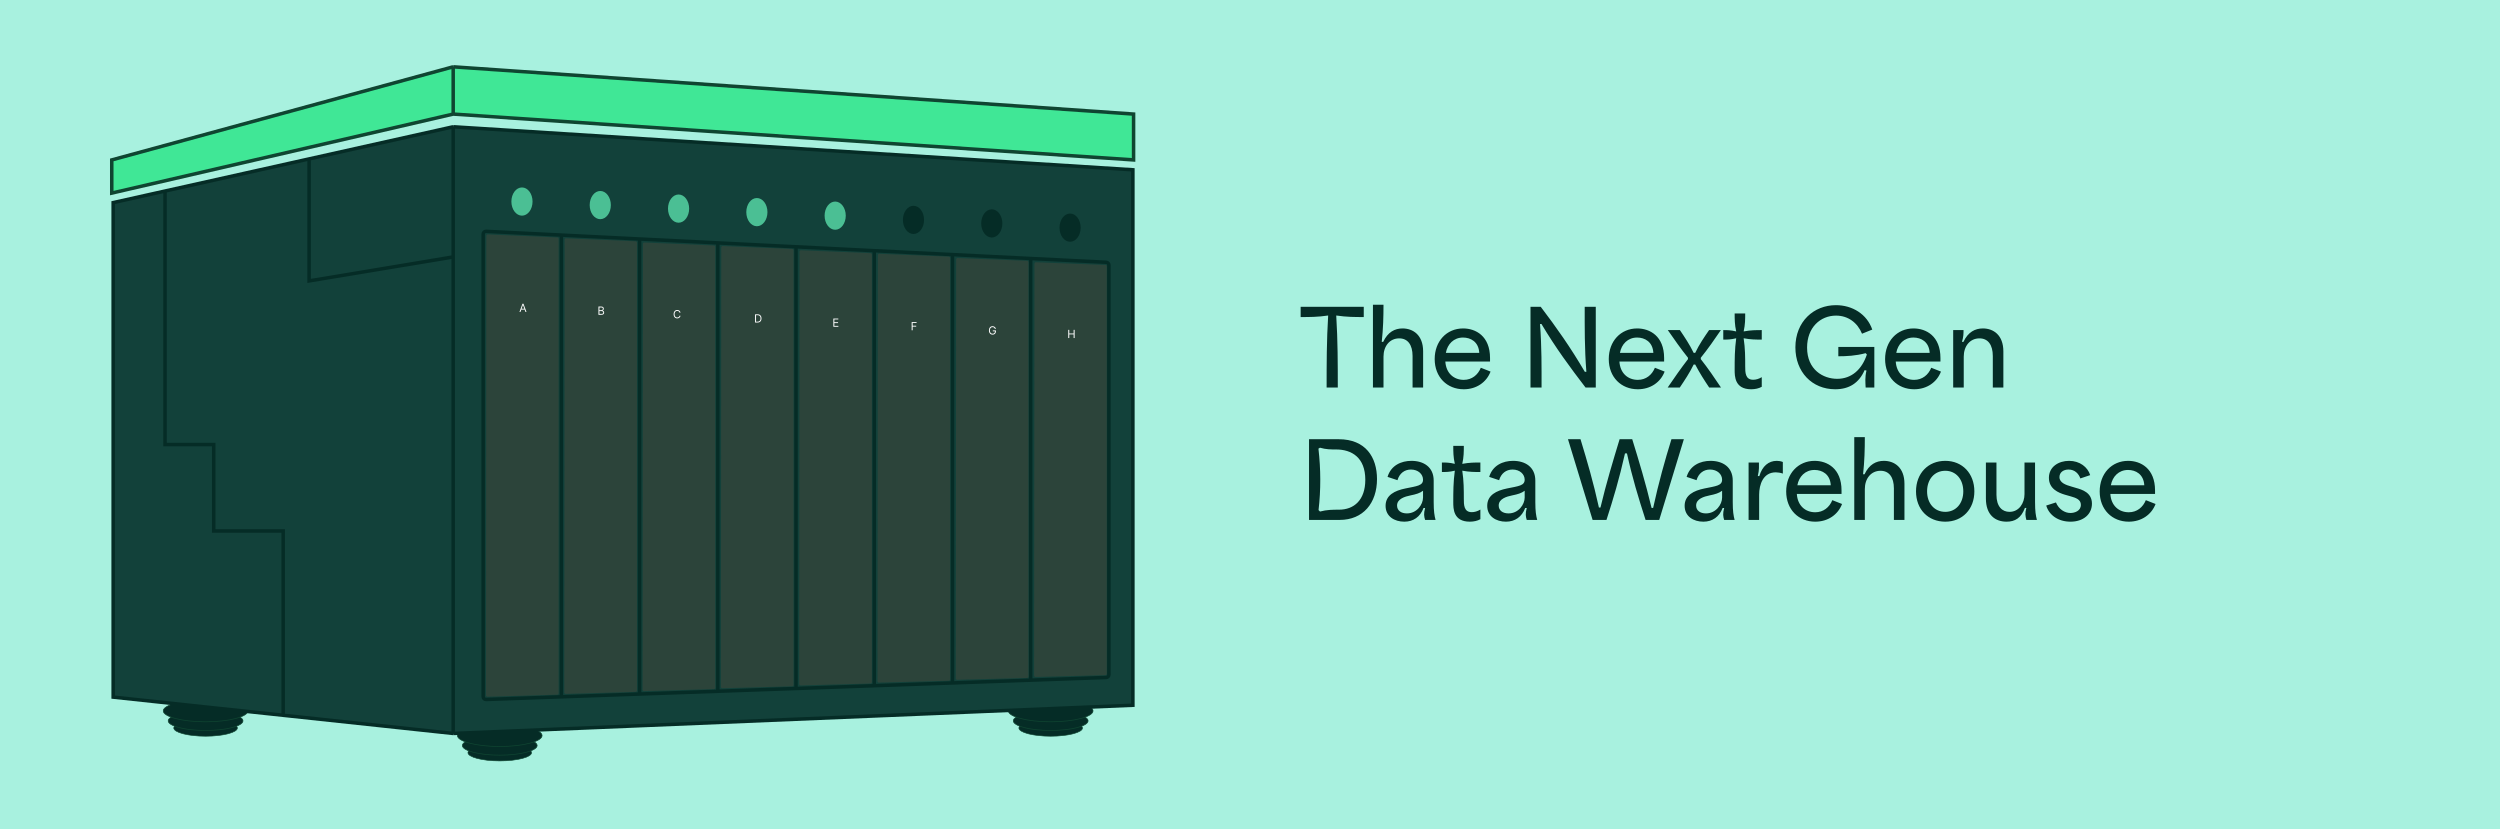 <svg width="4116" height="1365" viewBox="0 0 4116 1365" fill="none" xmlns="http://www.w3.org/2000/svg">
<rect width="4116" height="1365" fill="#A8F1DF"/>
<path d="M1782.21 1198.64C1782.21 1200.3 1780.93 1202.01 1778.29 1203.66C1775.67 1205.29 1771.86 1206.78 1767.1 1208.04C1757.58 1210.56 1744.42 1212.12 1729.86 1212.12C1715.29 1212.12 1702.13 1210.56 1692.61 1208.04C1687.86 1206.78 1684.04 1205.29 1681.43 1203.66C1678.79 1202.01 1677.5 1200.3 1677.5 1198.64C1677.5 1196.98 1678.79 1195.27 1681.43 1193.61C1684.04 1191.98 1687.86 1190.49 1692.61 1189.23C1702.13 1186.72 1715.29 1185.15 1729.86 1185.15C1744.42 1185.15 1757.58 1186.72 1767.1 1189.23C1771.86 1190.49 1775.67 1191.98 1778.29 1193.61C1780.93 1195.27 1782.21 1196.98 1782.21 1198.64Z" fill="#052C26" stroke="#0F4531" stroke-width="0.988"/>
<path d="M1791.41 1186.81C1791.41 1188.76 1789.91 1190.77 1786.8 1192.71C1783.73 1194.64 1779.24 1196.39 1773.64 1197.87C1762.46 1200.83 1746.98 1202.66 1729.86 1202.66C1712.73 1202.66 1697.25 1200.83 1686.07 1197.87C1680.47 1196.39 1675.98 1194.64 1672.91 1192.71C1669.81 1190.77 1668.3 1188.76 1668.3 1186.81C1668.3 1184.86 1669.81 1182.85 1672.91 1180.91C1675.98 1178.98 1680.47 1177.23 1686.07 1175.75C1697.25 1172.79 1712.73 1170.96 1729.86 1170.96C1746.98 1170.96 1762.46 1172.79 1773.64 1175.75C1779.24 1177.23 1783.73 1178.98 1786.8 1180.91C1789.91 1182.85 1791.41 1184.86 1791.41 1186.81Z" fill="#052C26" stroke="#0F4531" stroke-width="1.161"/>
<path d="M1799.54 1170.38C1799.54 1172.63 1797.81 1174.92 1794.29 1177.12C1790.81 1179.3 1785.72 1181.28 1779.39 1182.96C1766.74 1186.3 1749.22 1188.38 1729.86 1188.38C1710.49 1188.38 1692.97 1186.3 1680.32 1182.96C1673.99 1181.28 1668.91 1179.3 1665.42 1177.12C1661.9 1174.92 1660.17 1172.63 1660.17 1170.38C1660.17 1168.13 1661.9 1165.84 1665.42 1163.64C1668.91 1161.46 1673.99 1159.47 1680.32 1157.8C1692.97 1154.45 1710.49 1152.38 1729.86 1152.38C1749.22 1152.38 1766.74 1154.45 1779.39 1157.8C1785.72 1159.47 1790.81 1161.46 1794.29 1163.64C1797.81 1165.84 1799.54 1168.13 1799.54 1170.38Z" fill="#052C26" stroke="#0F4531" stroke-width="1.161"/>
<path d="M875.134 1239.29C875.134 1240.95 873.853 1242.66 871.213 1244.31C868.599 1245.94 864.783 1247.43 860.024 1248.69C850.513 1251.21 837.346 1252.77 822.783 1252.77C808.22 1252.77 795.054 1251.21 785.543 1248.69C780.783 1247.43 776.967 1245.94 774.353 1244.31C771.713 1242.66 770.432 1240.95 770.432 1239.29C770.432 1237.63 771.713 1235.92 774.353 1234.27C776.967 1232.63 780.783 1231.14 785.543 1229.88C795.054 1227.37 808.22 1225.8 822.783 1225.8C837.346 1225.8 850.513 1227.37 860.024 1229.88C864.783 1231.14 868.599 1232.63 871.213 1234.27C873.853 1235.92 875.134 1237.63 875.134 1239.29Z" fill="#052C26" stroke="#0F4531" stroke-width="0.988"/>
<path d="M884.339 1227.46C884.339 1229.41 882.833 1231.42 879.729 1233.36C876.655 1235.29 872.168 1237.04 866.572 1238.52C855.389 1241.48 839.907 1243.31 822.784 1243.31C805.66 1243.31 790.179 1241.48 778.995 1238.52C773.399 1237.04 768.912 1235.29 765.838 1233.36C762.734 1231.42 761.228 1229.41 761.228 1227.46C761.228 1225.51 762.734 1223.5 765.838 1221.56C768.912 1219.63 773.399 1217.88 778.995 1216.4C790.179 1213.44 805.66 1211.61 822.784 1211.61C839.907 1211.61 855.389 1213.44 866.572 1216.4C872.168 1217.88 876.655 1219.63 879.729 1221.56C882.833 1223.5 884.339 1225.51 884.339 1227.46Z" fill="#052C26" stroke="#0F4531" stroke-width="1.161"/>
<path d="M892.469 1211.03C892.469 1213.28 890.736 1215.57 887.22 1217.77C883.734 1219.95 878.652 1221.93 872.321 1223.61C859.666 1226.95 842.152 1229.03 822.784 1229.03C803.415 1229.03 785.901 1226.95 773.247 1223.61C766.915 1221.93 761.833 1219.95 758.347 1217.77C754.832 1215.57 753.098 1213.28 753.098 1211.03C753.098 1208.78 754.832 1206.49 758.347 1204.29C761.833 1202.11 766.915 1200.12 773.247 1198.45C785.901 1195.1 803.415 1193.03 822.784 1193.03C842.152 1193.03 859.666 1195.1 872.321 1198.45C878.652 1200.12 883.734 1202.11 887.22 1204.29C890.736 1206.49 892.469 1208.78 892.469 1211.03Z" fill="#052C26" stroke="#0F4531" stroke-width="1.161"/>
<path d="M390.82 1198.64C390.82 1200.3 389.539 1202.01 386.899 1203.66C384.284 1205.29 380.469 1206.78 375.709 1208.04C366.198 1210.56 353.031 1212.12 338.469 1212.12C323.906 1212.12 310.739 1210.56 301.228 1208.04C296.469 1206.78 292.653 1205.29 290.039 1203.66C287.399 1202.01 286.118 1200.3 286.118 1198.64C286.118 1196.98 287.399 1195.27 290.039 1193.61C292.653 1191.98 296.469 1190.49 301.228 1189.23C310.739 1186.72 323.906 1185.15 338.469 1185.15C353.031 1185.15 366.198 1186.72 375.709 1189.23C380.469 1190.49 384.284 1191.98 386.899 1193.61C389.539 1195.27 390.82 1196.98 390.82 1198.64Z" fill="#052C26" stroke="#0F4531" stroke-width="0.988"/>
<path d="M400.024 1186.81C400.024 1188.76 398.519 1190.77 395.414 1192.71C392.34 1194.64 387.853 1196.39 382.257 1197.87C371.074 1200.83 355.592 1202.66 338.469 1202.66C321.346 1202.66 305.864 1200.83 294.681 1197.87C289.085 1196.39 284.598 1194.64 281.524 1192.71C278.42 1190.77 276.914 1188.76 276.914 1186.81C276.914 1184.86 278.42 1182.85 281.524 1180.91C284.598 1178.98 289.085 1177.23 294.681 1175.75C305.864 1172.79 321.346 1170.96 338.469 1170.96C355.592 1170.96 371.074 1172.79 382.257 1175.75C387.853 1177.23 392.34 1178.98 395.414 1180.91C398.519 1182.85 400.024 1184.86 400.024 1186.81Z" fill="#052C26" stroke="#0F4531" stroke-width="1.161"/>
<path d="M408.155 1170.38C408.155 1172.63 406.421 1174.92 402.906 1177.12C399.42 1179.3 394.338 1181.28 388.006 1182.96C375.352 1186.3 357.837 1188.38 338.469 1188.38C319.101 1188.38 301.587 1186.3 288.932 1182.96C282.6 1181.28 277.518 1179.3 274.033 1177.12C270.517 1174.92 268.784 1172.63 268.784 1170.38C268.784 1168.13 270.517 1165.84 274.033 1163.64C277.518 1161.46 282.6 1159.47 288.932 1157.8C301.587 1154.45 319.101 1152.38 338.469 1152.38C357.837 1152.38 375.352 1154.45 388.006 1157.8C394.338 1159.47 399.42 1161.46 402.906 1163.64C406.421 1165.84 408.155 1168.13 408.155 1170.38Z" fill="#052C26" stroke="#0F4531" stroke-width="1.161"/>
<path d="M186.324 1147.73V333.574L271.689 314.535L508.909 261.628L746.13 208.721L1865.16 279.567V1161.09L906.406 1200.89L746.13 1207.54L466.227 1177.64L186.324 1147.73Z" fill="#12413A"/>
<path d="M746.13 1207.54L906.406 1200.89L1865.16 1161.09V279.567L746.13 208.721M746.13 1207.54L466.227 1177.64M746.13 1207.54V423.003M746.13 208.721L508.909 261.628M746.13 208.721V423.003M466.227 1177.64L186.324 1147.73V333.574L271.689 314.535M466.227 1177.64V874.216H351.827V731.941H271.689V314.535M271.689 314.535L508.909 261.628M508.909 261.628V462.491L746.13 423.003" stroke="#052C26" stroke-width="5.807"/>
<ellipse cx="1761.79" cy="374.803" rx="17.421" ry="23.228" fill="#052C26"/>
<ellipse cx="1632.87" cy="367.834" rx="17.421" ry="23.228" fill="#052C26"/>
<ellipse cx="1503.96" cy="362.029" rx="17.421" ry="23.228" fill="#052C26"/>
<ellipse cx="1375.04" cy="355.059" rx="17.421" ry="23.228" fill="#4BBF94"/>
<ellipse cx="1246.12" cy="349.254" rx="17.421" ry="23.228" fill="#4BBF94"/>
<ellipse cx="1117.2" cy="343.445" rx="17.421" ry="23.228" fill="#4BBF94"/>
<ellipse cx="988.285" cy="337.639" rx="17.421" ry="23.228" fill="#4BBF94"/>
<ellipse cx="859.367" cy="331.832" rx="17.421" ry="23.228" fill="#4BBF94"/>
<path d="M1310.58 406.317V1133.53M1310.58 406.317L1439.35 412.744M1310.58 406.317L1181.81 399.891M1310.58 1133.53L1439.35 1128.96M1310.58 1133.53L1181.81 1138.1M1053.03 393.464V1142.66M1053.03 393.464L1181.81 399.891M1053.03 393.464L924.261 387.038M1053.03 1142.66L1181.81 1138.1M1053.03 1142.66L924.261 1147.23M1568.12 419.171V1124.4M1568.12 419.171L1696.9 425.597M1568.12 419.171L1439.35 412.744M1568.12 1124.4L1696.9 1119.83M1568.12 1124.4L1439.35 1128.96M1696.9 1119.83L1821.19 1115.42C1823.69 1115.34 1825.67 1113.28 1825.67 1110.78V436.443C1825.67 433.968 1823.73 431.927 1821.26 431.803L1696.9 425.597M1696.9 1119.83V425.597M1439.35 412.744V1128.96M1181.81 1138.1V399.891M924.261 387.038L800.366 380.855C797.712 380.722 795.488 382.838 795.488 385.495V1135.56V1146.98C795.488 1149.61 797.67 1151.72 800.299 1151.63L924.261 1147.23M924.261 387.038V1147.23" stroke="#052C26" stroke-width="5.807"/>
<path d="M800.712 388.263C800.713 386.941 801.816 385.886 803.136 385.944L917.538 390.967C918.78 391.021 919.759 392.044 919.759 393.287V1141.41C919.759 1142.67 918.76 1143.7 917.504 1143.73L802.525 1147.08C801.216 1147.12 800.134 1146.07 800.135 1144.76L800.712 388.263Z" fill="#2C443A"/>
<path d="M929.63 394.648C929.631 393.327 930.733 392.272 932.053 392.329L1046.45 397.279C1047.7 397.333 1048.68 398.356 1048.68 399.6V1136.81C1048.68 1138.07 1047.68 1139.1 1046.42 1139.13L931.442 1142.43C930.133 1142.47 929.052 1141.42 929.053 1140.11L929.63 394.648Z" fill="#2C443A"/>
<path d="M1058.55 401.615C1058.55 400.294 1059.65 399.24 1060.97 399.296L1175.37 404.17C1176.62 404.223 1177.6 405.246 1177.6 406.49V1132.22C1177.6 1133.48 1176.6 1134.51 1175.34 1134.54L1060.36 1137.79C1059.05 1137.83 1057.97 1136.78 1057.97 1135.47L1058.55 401.615Z" fill="#2C443A"/>
<path d="M1187.47 407.421C1187.47 406.1 1188.57 405.046 1189.89 405.102L1304.29 409.906C1305.53 409.958 1306.51 410.982 1306.51 412.227V1127.62C1306.51 1128.88 1305.51 1129.91 1304.26 1129.94L1189.28 1133.15C1187.97 1133.18 1186.89 1132.13 1186.89 1130.82L1187.47 407.421Z" fill="#2C443A"/>
<path d="M1316.39 414.388C1316.39 413.068 1317.49 412.014 1318.8 412.069L1433.21 416.796C1434.45 416.848 1435.43 417.871 1435.43 419.117V1123.03C1435.43 1124.28 1434.43 1125.31 1433.17 1125.35L1318.2 1128.5C1316.89 1128.54 1315.81 1127.49 1315.81 1126.18L1316.39 414.388Z" fill="#2C443A"/>
<path d="M1445.3 420.195C1445.3 418.876 1446.4 417.822 1447.72 417.876L1562.12 422.534C1563.37 422.585 1564.35 423.609 1564.35 424.855V1118.43C1564.35 1119.69 1563.35 1120.72 1562.09 1120.75L1447.11 1123.86C1445.8 1123.89 1444.73 1122.84 1444.73 1121.53L1445.3 420.195Z" fill="#2C443A"/>
<path d="M1574.22 427.16C1574.22 425.841 1575.32 424.788 1576.64 424.841L1691.04 429.423C1692.28 429.473 1693.27 430.497 1693.27 431.744V1113.83C1693.27 1115.09 1692.26 1116.12 1691.01 1116.16L1576.03 1119.21C1574.72 1119.25 1573.64 1118.2 1573.64 1116.89L1574.22 427.16Z" fill="#2C443A"/>
<path d="M1703.14 434.129C1703.14 432.811 1704.24 431.758 1705.55 431.81L1819.96 436.315C1821.2 436.364 1822.19 437.389 1822.19 438.636V1109.24C1822.19 1110.5 1821.18 1111.53 1819.92 1111.56L1704.95 1114.57C1703.64 1114.6 1702.56 1113.55 1702.56 1112.24L1703.14 434.129Z" fill="#2C443A"/>
<path d="M746.128 187.815L184 317.895V263.308L746.128 110L1866.32 187.815V263.308L746.128 187.815Z" fill="#40E796"/>
<path d="M746.128 187.815L184 317.895V263.308L746.128 110M746.128 187.815L1866.32 263.308V187.815L746.128 110M746.128 187.815V110" stroke="#0F4531" stroke-width="5.807"/>
<path d="M856.914 513.59H855.198L860.16 500.075H861.85L866.812 513.59H865.096L861.058 502.213H860.952L856.914 513.59ZM857.547 508.311H864.463V509.762H857.547V508.311Z" fill="white"/>
<path d="M985.277 518.24V504.726H990.002C990.944 504.726 991.72 504.888 992.331 505.214C992.943 505.535 993.398 505.968 993.697 506.514C993.997 507.055 994.146 507.655 994.146 508.315C994.146 508.896 994.043 509.376 993.836 509.754C993.634 510.132 993.365 510.431 993.031 510.651C992.701 510.871 992.342 511.034 991.955 511.14V511.272C992.369 511.298 992.785 511.443 993.203 511.707C993.62 511.971 993.97 512.35 994.252 512.842C994.533 513.335 994.674 513.938 994.674 514.65C994.674 515.328 994.52 515.937 994.212 516.478C993.904 517.019 993.418 517.448 992.754 517.765C992.09 518.082 991.225 518.24 990.16 518.24H985.277ZM986.914 516.788H990.16C991.229 516.788 991.988 516.582 992.437 516.168C992.89 515.75 993.117 515.244 993.117 514.65C993.117 514.193 993 513.771 992.767 513.383C992.534 512.992 992.202 512.679 991.771 512.446C991.339 512.209 990.829 512.09 990.24 512.09H986.914V516.788ZM986.914 510.665H989.949C990.442 510.665 990.886 510.568 991.282 510.374C991.683 510.181 991.999 509.908 992.233 509.556C992.47 509.204 992.589 508.79 992.589 508.315C992.589 507.721 992.382 507.218 991.969 506.804C991.555 506.386 990.9 506.177 990.002 506.177H986.914V510.665Z" fill="white"/>
<path d="M1120.42 514.754H1118.79C1118.69 514.283 1118.52 513.869 1118.28 513.513C1118.04 513.157 1117.75 512.857 1117.41 512.615C1117.07 512.369 1116.69 512.184 1116.28 512.061C1115.86 511.938 1115.43 511.876 1114.98 511.876C1114.17 511.876 1113.42 512.083 1112.76 512.497C1112.1 512.91 1111.57 513.52 1111.18 514.325C1110.8 515.13 1110.6 516.117 1110.6 517.288C1110.6 518.458 1110.8 519.445 1111.18 520.251C1111.57 521.056 1112.1 521.665 1112.76 522.078C1113.42 522.492 1114.17 522.699 1114.98 522.699C1115.43 522.699 1115.86 522.637 1116.28 522.514C1116.69 522.391 1117.07 522.208 1117.41 521.966C1117.75 521.72 1118.04 521.419 1118.28 521.062C1118.52 520.701 1118.69 520.288 1118.79 519.822H1120.42C1120.3 520.512 1120.07 521.13 1119.75 521.676C1119.42 522.221 1119.02 522.686 1118.53 523.068C1118.05 523.447 1117.51 523.735 1116.9 523.933C1116.31 524.131 1115.67 524.23 1114.98 524.23C1113.83 524.23 1112.81 523.948 1111.91 523.385C1111.01 522.822 1110.31 522.021 1109.79 520.983C1109.28 519.945 1109.02 518.713 1109.02 517.288C1109.02 515.862 1109.28 514.63 1109.79 513.592C1110.31 512.554 1111.01 511.753 1111.91 511.19C1112.81 510.627 1113.83 510.345 1114.98 510.345C1115.67 510.345 1116.31 510.444 1116.9 510.642C1117.51 510.84 1118.05 511.131 1118.53 511.513C1119.02 511.892 1119.42 512.354 1119.75 512.899C1120.07 513.44 1120.3 514.058 1120.42 514.754Z" fill="white"/>
<path d="M1247.28 531.014H1243.11V517.499H1247.47C1248.78 517.499 1249.9 517.769 1250.83 518.311C1251.77 518.847 1252.48 519.619 1252.98 520.627C1253.48 521.63 1253.72 522.831 1253.72 524.23C1253.72 525.638 1253.47 526.85 1252.97 527.866C1252.47 528.878 1251.74 529.656 1250.78 530.202C1249.82 530.743 1248.66 531.014 1247.28 531.014ZM1244.75 529.562H1247.18C1248.3 529.562 1249.22 529.346 1249.96 528.915C1250.69 528.484 1251.24 527.87 1251.6 527.074C1251.96 526.278 1252.14 525.33 1252.14 524.23C1252.14 523.139 1251.96 522.2 1251.61 521.412C1251.25 520.62 1250.72 520.013 1250.01 519.591C1249.3 519.164 1248.42 518.951 1247.36 518.951H1244.75V529.562Z" fill="white"/>
<path d="M1372.03 537.982V524.468H1380.19V525.919H1373.67V530.486H1379.77V531.938H1373.67V536.531H1380.29V537.982H1372.03Z" fill="white"/>
<path d="M1500.95 543.789V530.274H1509.05V531.726H1502.58V536.293H1508.44V537.744H1502.58V543.789H1500.95Z" fill="white"/>
<path d="M1637.94 541.466C1637.8 541.022 1637.61 540.624 1637.37 540.272C1637.14 539.916 1636.86 539.612 1636.53 539.361C1636.21 539.111 1635.85 538.919 1635.44 538.787C1635.03 538.655 1634.58 538.589 1634.09 538.589C1633.29 538.589 1632.56 538.796 1631.91 539.21C1631.25 539.623 1630.73 540.232 1630.34 541.038C1629.95 541.843 1629.76 542.83 1629.76 544C1629.76 545.171 1629.96 546.158 1630.35 546.963C1630.74 547.768 1631.27 548.378 1631.94 548.791C1632.61 549.205 1633.36 549.412 1634.2 549.412C1634.97 549.412 1635.65 549.247 1636.24 548.917C1636.83 548.582 1637.3 548.112 1637.63 547.505C1637.96 546.893 1638.13 546.174 1638.13 545.347L1638.63 545.452H1634.56V544H1639.71V545.452C1639.71 546.565 1639.47 547.533 1639 548.356C1638.53 549.178 1637.88 549.816 1637.05 550.269C1636.22 550.718 1635.27 550.943 1634.2 550.943C1633 550.943 1631.95 550.661 1631.04 550.098C1630.14 549.535 1629.44 548.734 1628.93 547.696C1628.43 546.658 1628.18 545.426 1628.18 544C1628.18 542.931 1628.32 541.97 1628.61 541.117C1628.9 540.259 1629.31 539.529 1629.83 538.926C1630.36 538.323 1630.99 537.861 1631.71 537.54C1632.43 537.219 1633.22 537.058 1634.09 537.058C1634.8 537.058 1635.47 537.166 1636.08 537.382C1636.7 537.593 1637.26 537.894 1637.74 538.286C1638.23 538.673 1638.63 539.137 1638.96 539.678C1639.29 540.215 1639.51 540.811 1639.63 541.466H1637.94Z" fill="white"/>
<path d="M1758.78 556.564V543.05H1760.42V549.068H1767.62V543.05H1769.26V556.564H1767.62V550.52H1760.42V556.564H1758.78Z" fill="white"/>
<path d="M2202.54 638H2184.14C2184.14 599.334 2184.14 560.668 2186.69 519.446C2170 522.001 2155.69 522.001 2141.38 522.001V505.138H2245.29V522.001C2231.15 522.001 2216.84 522.001 2199.98 519.446C2202.54 560.668 2202.54 599.334 2202.54 638ZM2277.79 638H2260.41V501.731H2277.79C2277.79 521.49 2277.28 541.42 2274.89 562.882H2277.28C2284.94 546.53 2296.52 540.738 2309.13 540.738C2326.16 540.738 2343.03 551.299 2343.03 578.553V638H2325.65V586.218C2325.65 567.822 2317.82 557.09 2303.68 557.09C2288.01 557.09 2277.79 569.866 2277.79 587.24V638ZM2409.92 640.896C2382.5 640.896 2362.06 620.966 2362.06 591.158C2362.06 561.86 2381.65 540.738 2408.9 540.738C2429.51 540.738 2453.19 553.173 2453.19 589.454V595.246H2379.6C2380.8 614.494 2393.57 625.395 2409.92 625.395C2423.38 625.395 2433.26 617.219 2438.03 605.466L2454.04 611.768C2447.4 629.313 2430.88 640.896 2409.92 640.896ZM2380.46 580.937H2435.47C2434.45 562.712 2421.34 555.728 2408.73 555.728C2393.4 555.728 2383.01 566.629 2380.46 580.937ZM2538.03 638H2519.81V505.138H2536.67C2562.22 538.694 2585.56 571.739 2609.23 612.109H2611.79C2608.72 572.932 2609.06 539.035 2609.06 505.138H2627.29V638H2610.43C2585.22 605.125 2561.37 572.932 2537.86 533.414H2535.48C2538.37 571.739 2538.03 604.785 2538.03 638ZM2696.53 640.896C2669.11 640.896 2648.67 620.966 2648.67 591.158C2648.67 561.86 2668.26 540.738 2695.51 540.738C2716.12 540.738 2739.8 553.173 2739.8 589.454V595.246H2666.21C2667.41 614.494 2680.18 625.395 2696.53 625.395C2709.99 625.395 2719.87 617.219 2724.64 605.466L2740.65 611.768C2734.01 629.313 2717.49 640.896 2696.53 640.896ZM2667.07 580.937H2722.08C2721.06 562.712 2707.95 555.728 2695.34 555.728C2680.01 555.728 2669.62 566.629 2667.07 580.937ZM2765.62 638H2745.69C2756.42 622.159 2767.66 606.147 2779.08 591.328V588.943C2767.49 574.465 2756.59 558.964 2745.86 543.464H2765.79C2773.8 555.387 2781.63 566.97 2788.45 580.937H2791C2797.64 566.97 2805.65 555.387 2813.83 543.464H2833.24C2822.68 558.964 2811.95 574.465 2800.2 588.943V591.328C2811.95 606.147 2822.85 622.159 2833.41 638H2814C2805.99 626.076 2798.32 614.153 2791 600.185H2788.45C2781.63 614.153 2773.63 626.076 2765.62 638ZM2883.18 640.896C2855.93 640.896 2855.93 619.263 2855.93 608.873C2855.93 592.35 2855.93 575.657 2858.48 556.92C2849.63 559.134 2843.49 559.134 2837.19 559.134V543.464C2843.49 543.464 2849.63 543.464 2858.48 545.678C2855.93 534.436 2855.93 525.238 2855.93 516.04H2873.3C2873.3 525.238 2873.3 534.436 2870.75 545.678C2882.33 543.464 2891.53 543.464 2900.56 543.464V559.134C2891.53 559.134 2882.33 559.134 2870.75 556.92C2873.3 573.783 2873.3 588.432 2873.3 603.081C2873.3 612.961 2873.3 625.225 2886.42 625.225C2890.85 625.225 2895.79 623.862 2900.56 620.966V636.808C2895.79 639.533 2889.49 640.896 2883.18 640.896ZM3021.51 640.896C2983.19 640.896 2955.93 612.279 2955.93 571.91C2955.93 529.326 2986.25 502.413 3022.71 502.413C3049.79 502.413 3073.81 517.232 3082.49 542.612L3065.63 549.425C3058.14 531.199 3042.64 519.617 3022.88 519.617C2996.99 519.617 2975.18 539.205 2975.18 572.25C2975.18 608.873 3001.76 623.692 3024.75 623.692C3048.09 623.692 3065.29 608.702 3073.64 583.663L3071.59 581.448C3055.24 585.877 3039.74 586.559 3026.62 586.559V571.228H3085.9V638H3071.59C3071.25 629.654 3070.23 621.477 3072.96 610.065L3069.89 609.384C3060.69 630.505 3044.51 640.896 3021.51 640.896ZM3151.48 640.896C3124.06 640.896 3103.62 620.966 3103.62 591.158C3103.62 561.86 3123.21 540.738 3150.46 540.738C3171.07 540.738 3194.75 553.173 3194.75 589.454V595.246H3121.16C3122.36 614.494 3135.13 625.395 3151.48 625.395C3164.94 625.395 3174.82 617.219 3179.59 605.466L3195.6 611.768C3188.96 629.313 3172.44 640.896 3151.48 640.896ZM3122.02 580.937H3177.03C3176.01 562.712 3162.9 555.728 3150.29 555.728C3134.96 555.728 3124.57 566.629 3122.02 580.937ZM3233.1 638H3215.72V543.464H3232.76C3232.76 548.914 3232.76 554.365 3230.2 562.882H3232.59C3240.25 546.53 3251.84 540.738 3264.61 540.738C3281.64 540.738 3298.34 551.299 3298.34 578.553V638H3280.96V586.218C3280.96 567.822 3273.13 557.09 3258.99 557.09C3243.32 557.09 3233.1 569.866 3233.1 587.24V638ZM2205.6 856H2155.18V723.138H2204.07C2248.36 723.138 2267.09 752.776 2267.09 788.717C2267.09 828.235 2244.27 856 2205.6 856ZM2170.85 839.818L2173.24 842.203C2184.48 839.137 2194.7 839.137 2204.58 839.137C2229.11 839.137 2247.84 823.466 2247.84 789.91C2247.84 753.117 2225.36 740.001 2199.64 740.001C2191.29 740.001 2182.95 740.001 2173.24 737.106L2170.68 738.639C2174.6 772.706 2174.77 806.092 2170.85 839.818ZM2312.05 858.896C2296.04 858.896 2281.22 850.379 2281.22 832.834C2281.22 815.119 2296.38 807.795 2313.75 804.218C2333 800.3 2342.88 799.619 2342.88 789.739C2342.88 780.882 2335.04 773.046 2322.95 773.046C2312.39 773.046 2304.04 779.349 2300.81 790.591L2284.45 785.14C2290.07 766.233 2306.94 758.738 2323.8 758.738C2343.9 758.738 2360.42 768.958 2360.42 791.272V826.532C2360.42 842.032 2361.62 848.676 2363.49 856H2346.29C2344.58 850.549 2343.73 845.78 2346.29 836.411H2343.73C2338.28 850.89 2327.04 858.896 2312.05 858.896ZM2316.31 845.269C2332.83 845.269 2342.88 830.45 2342.88 819.207V807.965C2337.77 811.883 2331.64 813.757 2322.27 815.63C2313.07 817.504 2300.12 821.251 2300.12 832.323C2300.12 840.67 2306.94 845.269 2316.31 845.269ZM2419.92 858.896C2392.66 858.896 2392.66 837.263 2392.66 826.873C2392.66 810.35 2392.66 793.657 2395.22 774.92C2386.36 777.134 2380.23 777.134 2373.93 777.134V761.464C2380.23 761.464 2386.36 761.464 2395.22 763.678C2392.66 752.436 2392.66 743.238 2392.66 734.04H2410.04C2410.04 743.238 2410.04 752.436 2407.48 763.678C2419.06 761.464 2428.26 761.464 2437.29 761.464V777.134C2428.26 777.134 2419.06 777.134 2407.48 774.92C2410.04 791.783 2410.04 806.432 2410.04 821.081C2410.04 830.961 2410.04 843.225 2423.15 843.225C2427.58 843.225 2432.52 841.862 2437.29 838.966V854.808C2432.52 857.533 2426.22 858.896 2419.92 858.896ZM2479.39 858.896C2463.38 858.896 2448.56 850.379 2448.56 832.834C2448.56 815.119 2463.72 807.795 2481.09 804.218C2500.34 800.3 2510.22 799.619 2510.22 789.739C2510.22 780.882 2502.38 773.046 2490.29 773.046C2479.73 773.046 2471.38 779.349 2468.15 790.591L2451.8 785.14C2457.42 766.233 2474.28 758.738 2491.14 758.738C2511.24 758.738 2527.76 768.958 2527.76 791.272V826.532C2527.76 842.032 2528.96 848.676 2530.83 856H2513.63C2511.92 850.549 2511.07 845.78 2513.63 836.411H2511.07C2505.62 850.89 2494.38 858.896 2479.39 858.896ZM2483.65 845.269C2500.17 845.269 2510.22 830.45 2510.22 819.207V807.965C2505.11 811.883 2498.98 813.757 2489.61 815.63C2480.41 817.504 2467.47 821.251 2467.47 832.323C2467.47 840.67 2474.28 845.269 2483.65 845.269ZM2644.89 856H2622.07L2581.53 723.138H2602.14C2613.38 760.101 2623.26 793.827 2632.46 835.56H2635.01C2644.72 794.849 2655.62 759.079 2666.52 723.138H2687.3C2698.38 759.079 2709.28 794.849 2719.16 836.241H2721.71C2730.91 794.168 2740.96 758.398 2751.86 723.138H2772.3L2731.76 856H2709.28C2697.35 819.037 2687.3 786.162 2678.62 746.474H2675.38C2666.01 788.377 2656.13 821.251 2644.89 856ZM2804.42 858.896C2788.41 858.896 2773.59 850.379 2773.59 832.834C2773.59 815.119 2788.75 807.795 2806.13 804.218C2825.38 800.3 2835.26 799.619 2835.26 789.739C2835.26 780.882 2827.42 773.046 2815.33 773.046C2804.77 773.046 2796.42 779.349 2793.18 790.591L2776.83 785.14C2782.45 766.233 2799.31 758.738 2816.18 758.738C2836.28 758.738 2852.8 768.958 2852.8 791.272V826.532C2852.8 842.032 2853.99 848.676 2855.87 856H2838.66C2836.96 850.549 2836.11 845.78 2838.66 836.411H2836.11C2830.66 850.89 2819.41 858.896 2804.42 858.896ZM2808.68 845.269C2825.21 845.269 2835.26 830.45 2835.26 819.207V807.965C2830.15 811.883 2824.01 813.757 2814.65 815.63C2805.45 817.504 2792.5 821.251 2792.5 832.323C2792.5 840.67 2799.31 845.269 2808.68 845.269ZM2896.25 856H2878.88V761.464H2895.91C2895.91 767.255 2896.59 773.046 2894.04 783.778H2896.59C2901.36 767.425 2911.92 758.738 2925.21 758.738C2928.45 758.738 2931.85 759.249 2935.26 760.612V779.69C2931.68 778.327 2926.57 777.646 2923.68 777.646C2902.73 777.646 2896.25 797.915 2896.25 814.438V856ZM2988.63 858.896C2961.21 858.896 2940.77 838.966 2940.77 809.158C2940.77 779.86 2960.36 758.738 2987.61 758.738C3008.22 758.738 3031.9 771.173 3031.9 807.454V813.246H2958.31C2959.51 832.494 2972.28 843.395 2988.63 843.395C3002.09 843.395 3011.97 835.219 3016.74 823.466L3032.75 829.768C3026.11 847.313 3009.59 858.896 2988.63 858.896ZM2959.17 798.937H3014.18C3013.16 780.712 3000.05 773.728 2987.44 773.728C2972.11 773.728 2961.72 784.629 2959.17 798.937ZM3070.25 856H3052.87V719.731H3070.25C3070.25 739.49 3069.74 759.42 3067.35 780.882H3069.74C3077.4 764.53 3088.99 758.738 3101.59 758.738C3118.62 758.738 3135.49 769.299 3135.49 796.553V856H3118.11V804.218C3118.11 785.822 3110.28 775.09 3096.14 775.09C3080.47 775.09 3070.25 787.866 3070.25 805.24V856ZM3202.73 858.896C3174.28 858.896 3154.52 838.455 3154.52 808.987C3154.52 779.519 3174.28 758.738 3202.73 758.738C3230.83 758.738 3250.59 779.519 3250.59 808.987C3250.59 838.455 3230.83 858.896 3202.73 858.896ZM3202.73 842.714C3220.27 842.714 3232.36 828.746 3232.36 808.987C3232.36 789.058 3220.27 775.09 3202.73 775.09C3184.84 775.09 3172.75 789.058 3172.75 808.987C3172.75 828.746 3184.84 842.714 3202.73 842.714ZM3303.66 858.896C3284.92 858.896 3269.59 847.824 3269.59 820.74V761.464H3286.97V814.608C3286.97 834.197 3296.51 842.714 3308.43 842.714C3324.27 842.714 3333.13 828.235 3333.13 813.586V761.464H3350.5V826.532C3350.5 842.203 3351.69 848.676 3353.57 856H3336.19C3334.66 849.868 3333.64 845.269 3336.19 836.241H3333.81C3327.68 852.934 3317.46 858.896 3303.66 858.896ZM3408.92 858.896C3388.82 858.896 3373.66 848.335 3368.89 832.323L3384.9 827.213C3389.5 838.455 3399.38 844.587 3408.75 844.587C3415.56 844.587 3425.95 841.351 3425.95 831.131C3425.95 822.274 3417.44 819.548 3409.09 817.163L3399.55 814.438C3389.33 811.372 3373.32 805.07 3373.32 786.673C3373.32 768.618 3389.16 758.738 3406.53 758.738C3424.08 758.738 3437.19 768.958 3441.28 782.245L3425.1 787.695C3422.38 780.03 3416.07 773.046 3405.68 773.046C3397 773.046 3390.69 777.816 3390.69 785.481C3390.69 795.02 3401.76 798.597 3410.11 800.982L3418.12 803.366C3427.83 806.092 3444.18 810.861 3444.18 829.257C3444.18 846.632 3430.04 858.896 3408.92 858.896ZM3504.8 858.896C3477.37 858.896 3456.93 838.966 3456.93 809.158C3456.93 779.86 3476.52 758.738 3503.78 758.738C3524.39 758.738 3548.06 771.173 3548.06 807.454V813.246H3474.48C3475.67 832.494 3488.45 843.395 3504.8 843.395C3518.25 843.395 3528.13 835.219 3532.9 823.466L3548.92 829.768C3542.27 847.313 3525.75 858.896 3504.8 858.896ZM3475.33 798.937H3530.35C3529.33 780.712 3516.21 773.728 3503.61 773.728C3488.28 773.728 3477.88 784.629 3475.33 798.937Z" fill="#052C26"/>
</svg>
